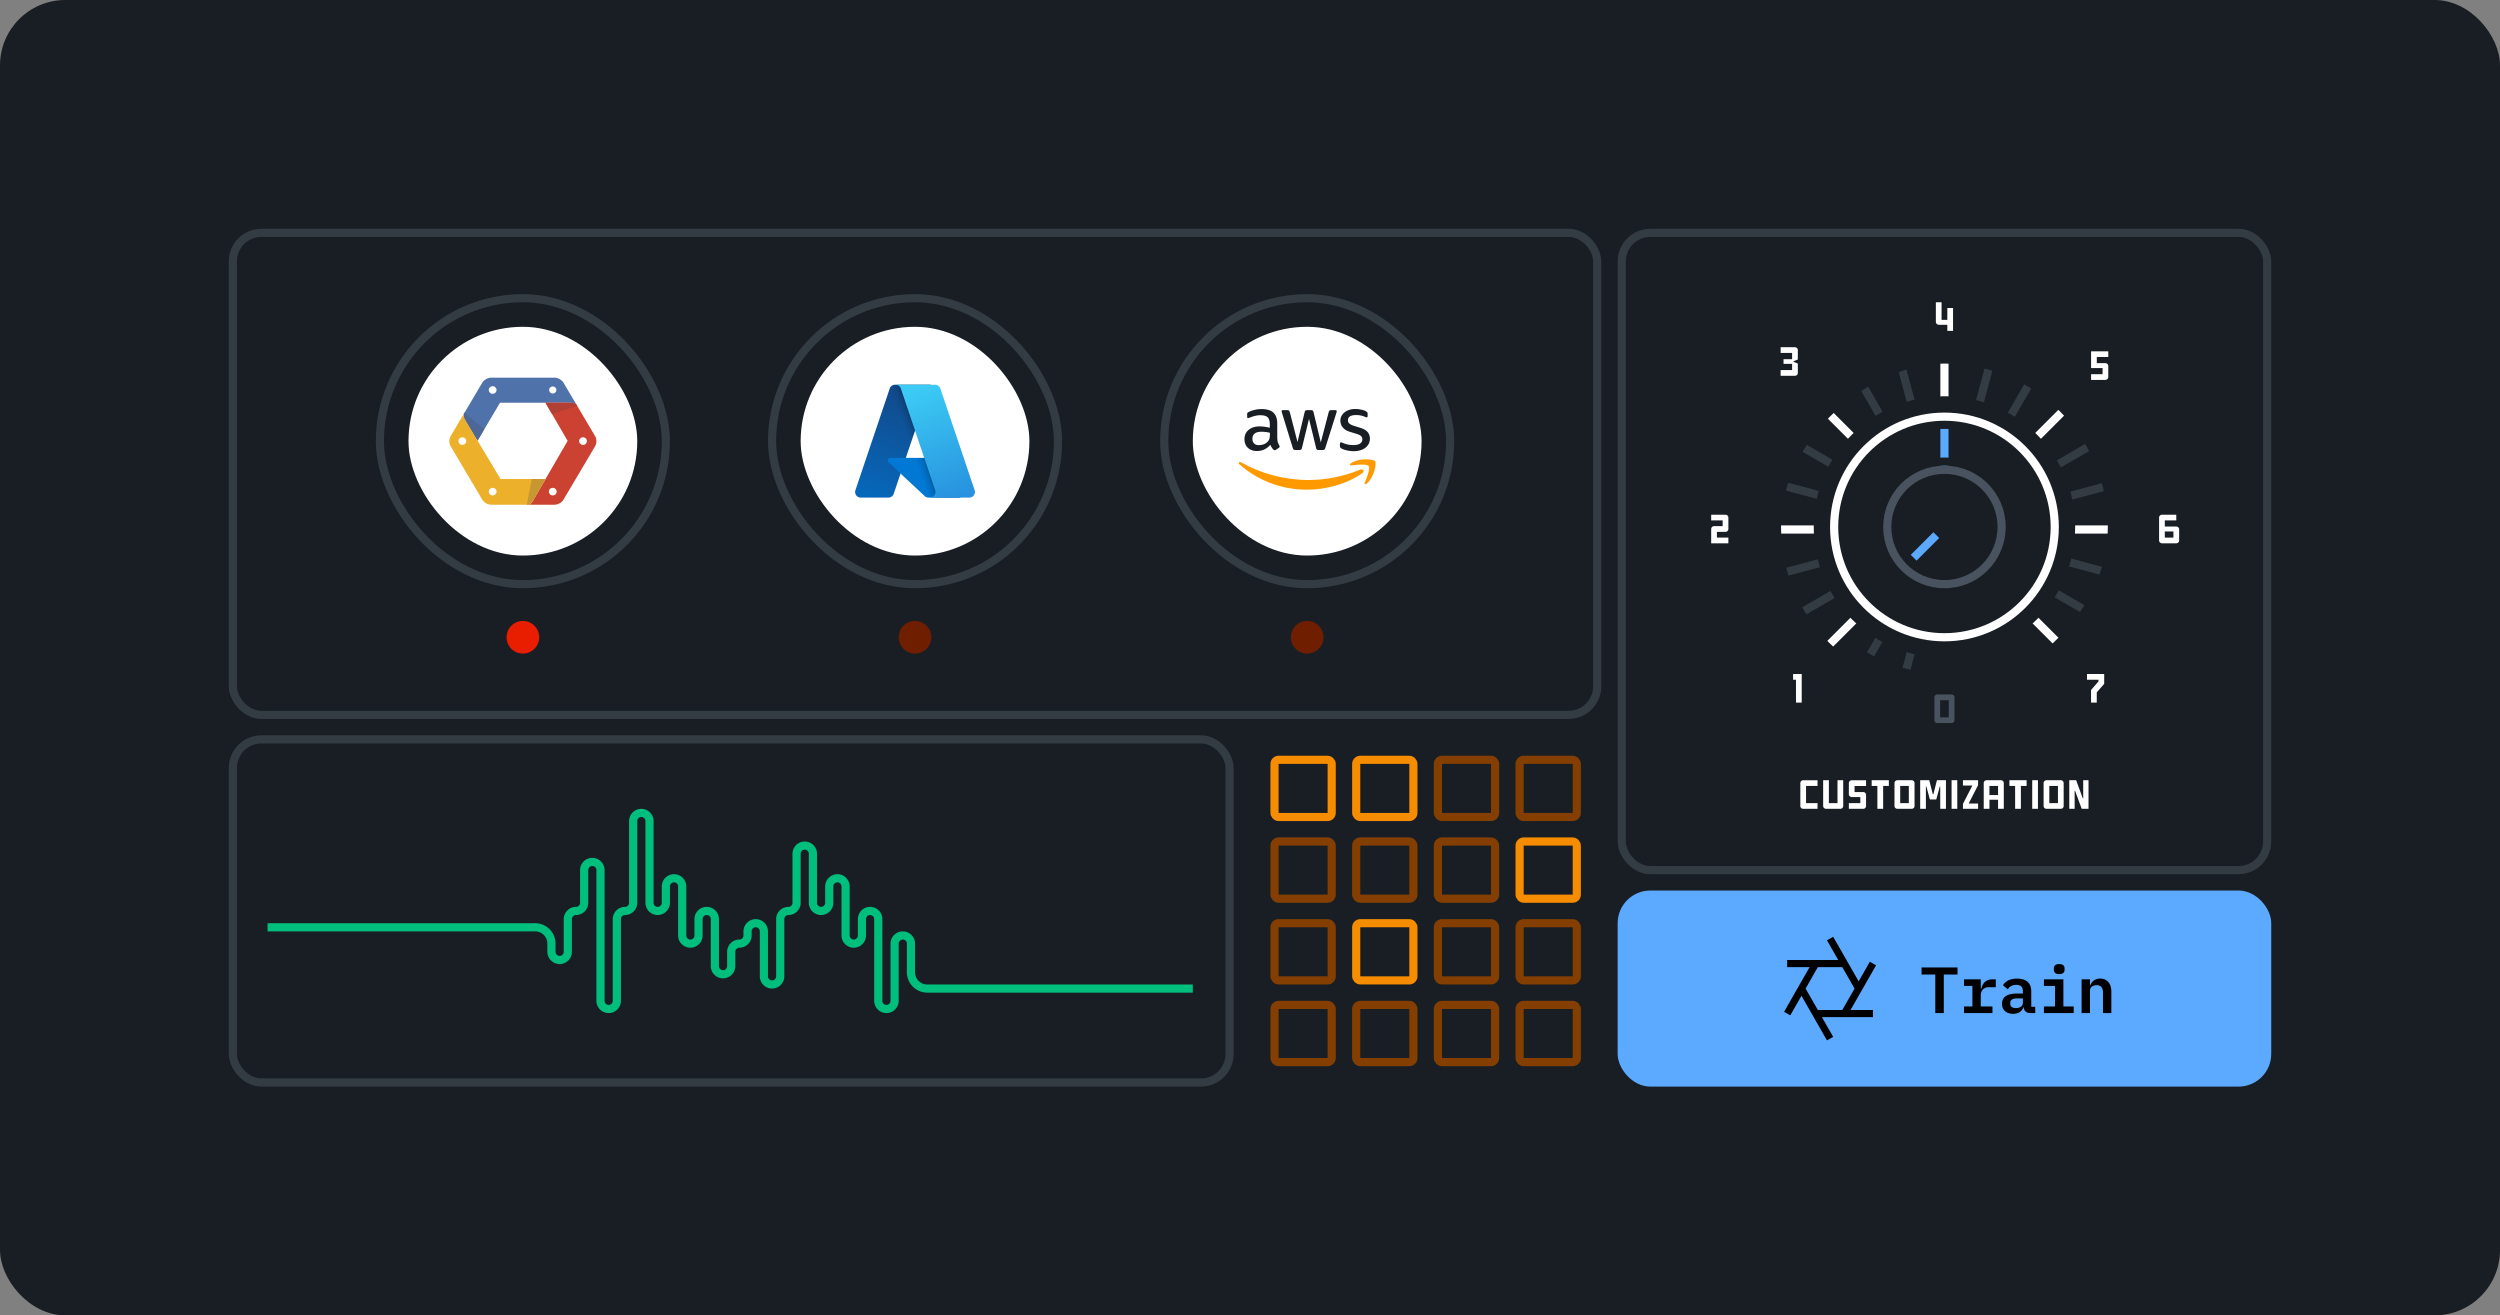 <svg width="612" height="322" fill="none" xmlns="http://www.w3.org/2000/svg"><rect width="100%" height="100%" fill="#808080" stroke="none"/><rect width="612" height="322" rx="16" fill="#181E23"/><rect x="100" y="80" width="56" height="56" rx="28" fill="#fff"/><path d="M127.99 112.79c-2.72 0-4.933-2.158-4.933-4.81 0-2.653 2.213-4.811 4.933-4.811 2.719 0 4.932 2.158 4.932 4.811 0 2.652-2.213 4.81-4.932 4.81z" fill="#fff"/><path d="M137.912 93.637c-.388-.655-1.34-1.191-2.115-1.191h-15.594c-.776 0-1.728.536-2.115 1.19l-4.557 7.699c-.036.497.058 1.016.283 1.396l3.084 5.143 5.506-9.277h17.403c.412 0 .872.152 1.273.391l-3.168-5.351z" fill="#5072AA"/><path d="M113.729 100.998l-.199.336c-.036.498.058 1.017.282 1.397l3.085 5.143 1.641-2.765-4.809-4.111z" fill="#4D6796"/><path d="M120.605 96.4a.941.941 0 01-.951-.928c0-.512.427-.928.951-.928.525 0 .952.416.952.928a.941.941 0 01-.952.928zM136.199 95.472a.87.87 0 01-.881.86.87.87 0 01-.881-.86.87.87 0 01.881-.86.87.87 0 01.881.86z" fill="#fff"/><path d="M145.709 106.809l-4.629-7.82c-.4-.24-.861-.392-1.273-.392h-6.276l5.427 9.329-8.591 14.804c-.189.319-.513.61-.884.824h6.314c.775 0 1.727-.536 2.115-1.191l7.797-13.172c.388-.655.388-1.727 0-2.382z" fill="#CC4232"/><path d="M141.289 99.34l-.208-.352c-.4-.24-.861-.391-1.273-.391h-6.275l1.633 2.808 6.123-2.066z" fill="#B23F33"/><path d="M135.318 121.279a.941.941 0 01-.952-.928c0-.512.427-.928.952-.928.525 0 .952.416.952.928a.941.941 0 01-.952.928zM142.723 108.908a.94.94 0 01-.951-.928.94.94 0 01.951-.928c.525 0 .952.416.952.928a.941.941 0 01-.952.928z" fill="#fff"/><path d="M122.524 117.256l-8.71-14.525c-.225-.38-.318-.899-.283-1.397l-3.24 5.475c-.388.655-.388 1.727 0 2.382l7.797 13.172c.388.655 1.34 1.191 2.115 1.191h9.28c.371-.214.695-.505.884-.824l3.176-5.474h-11.019z" fill="#ECB02A"/><path d="M128.955 123.554h.54c.371-.214.694-.505.883-.824l3.177-5.474h-3.383l-1.217 6.298z" fill="#C79732"/><path d="M120.605 121.279a.941.941 0 01-.951-.928c0-.512.427-.929.951-.929.525 0 .952.417.952.929a.942.942 0 01-.952.928zM113.186 108.908a.942.942 0 01-.952-.929c0-.511.427-.928.952-.928.525 0 .952.417.952.928a.942.942 0 01-.952.929z" fill="#fff"/><rect x="93" y="73" width="70" height="70" rx="35" stroke="#333C42" stroke-width="2"/><circle cx="128" cy="156" r="4" fill="#E91D00"/><rect x="196" y="80" width="56" height="56" rx="28" fill="#fff"/><path d="M219.113 94.181h8.679l-9.01 26.696a1.39 1.39 0 01-.504.682 1.39 1.39 0 01-.807.259h-6.755a1.38 1.38 0 01-1.309-1.823l8.394-24.872a1.388 1.388 0 011.312-.942z" fill="url(#paint0_linear_2_16171)"/><path d="M231.725 112.087h-13.763a.638.638 0 00-.435 1.103l8.844 8.255c.257.24.596.373.948.373h7.794l-3.388-9.731z" fill="#0078D4"/><path d="M219.113 94.181a1.372 1.372 0 00-1.315.96l-8.381 24.831a1.378 1.378 0 00.666 1.692c.197.102.415.155.637.154h6.929a1.488 1.488 0 001.137-.966l1.671-4.926 5.97 5.568c.25.207.564.322.889.324h7.764l-3.405-9.731-9.927.002 6.075-17.908h-8.71z" fill="url(#paint1_linear_2_16171)"/><path d="M230.198 95.121a1.378 1.378 0 00-1.309-.94h-9.673a1.384 1.384 0 011.309.94l8.395 24.874a1.375 1.375 0 01-.187 1.248 1.38 1.38 0 01-1.122.576h9.673a1.386 1.386 0 001.366-1.178 1.375 1.375 0 00-.057-.646l-8.395-24.874z" fill="url(#paint2_linear_2_16171)"/><rect x="189" y="73" width="70" height="70" rx="35" stroke="#333C42" stroke-width="2"/><circle cx="224" cy="156" r="4" fill="#6F1E00"/><rect x="292" y="80" width="56" height="56" rx="28" fill="#fff"/><g clip-path="url(#clip0_2_16171)"><path d="M312.696 107.297c0 .406.045.736.123.978.089.241.2.505.356.791a.472.472 0 01.078.253c0 .11-.067.219-.212.329l-.701.462c-.1.066-.2.099-.289.099-.112 0-.223-.055-.334-.154a3.38 3.38 0 01-.401-.517 7.898 7.898 0 01-.345-.648c-.869 1.011-1.96 1.517-3.274 1.517-.935 0-1.681-.264-2.226-.792-.546-.527-.824-1.23-.824-2.11 0-.934.334-1.692 1.013-2.263.679-.572 1.581-.857 2.728-.857.378 0 .768.033 1.18.088.412.054.835.142 1.28.241v-.802c0-.835-.178-1.417-.523-1.758-.356-.341-.958-.506-1.815-.506-.39 0-.79.044-1.202.143a8.97 8.97 0 00-1.203.374 3.272 3.272 0 01-.389.143.693.693 0 01-.179.033c-.155 0-.233-.11-.233-.341v-.538c0-.176.022-.308.078-.385.055-.077.155-.154.311-.231a6.48 6.48 0 011.403-.494 6.833 6.833 0 011.737-.209c1.325 0 2.293.297 2.917.89.612.593.924 1.494.924 2.703v3.561h.022zm-4.52 1.67c.367 0 .746-.066 1.147-.198a2.483 2.483 0 001.058-.703c.178-.209.311-.44.378-.703.067-.264.111-.583.111-.956v-.462a9.368 9.368 0 00-1.024-.187 8.48 8.48 0 00-1.046-.066c-.746 0-1.292.143-1.659.44-.368.297-.546.714-.546 1.264 0 .516.134.901.412 1.164.267.275.657.407 1.169.407zm8.94 1.187c-.2 0-.334-.033-.423-.11-.089-.066-.167-.22-.234-.429l-2.616-8.494c-.067-.22-.1-.363-.1-.44 0-.176.089-.274.267-.274h1.091c.212 0 .356.033.434.109.089.066.156.22.223.429l1.871 7.275 1.736-7.275c.056-.22.123-.363.212-.429.089-.065.245-.109.445-.109h.891c.211 0 .356.033.445.109.089.066.167.22.212.429l1.759 7.363 1.926-7.363c.067-.22.145-.363.223-.429.089-.065.234-.109.434-.109h1.035c.178 0 .279.088.279.274 0 .055-.011.11-.023.176a1.501 1.501 0 01-.078.275l-2.683 8.494c-.067.22-.144.363-.234.429-.089.066-.233.11-.423.11h-.957c-.212 0-.356-.033-.445-.11-.09-.077-.167-.22-.212-.44l-1.726-7.088-1.714 7.077c-.056.22-.123.363-.212.44-.089.077-.245.11-.445.11h-.958zm14.307.297a7.458 7.458 0 01-1.715-.198c-.556-.132-.99-.275-1.28-.44-.178-.099-.301-.209-.345-.308a.753.753 0 01-.067-.307v-.561c0-.23.089-.34.256-.34.067 0 .134.011.201.033.066.022.167.066.278.11.379.164.79.296 1.225.384.445.088.879.132 1.325.132.701 0 1.247-.121 1.625-.363.379-.241.579-.593.579-1.044 0-.307-.1-.56-.301-.769-.2-.209-.579-.395-1.124-.571l-1.614-.495c-.813-.252-1.414-.626-1.782-1.121a2.598 2.598 0 01-.557-1.593c0-.462.101-.868.301-1.22.201-.351.468-.659.802-.901a3.543 3.543 0 011.158-.571 4.904 4.904 0 011.402-.187c.245 0 .501.011.746.044.256.033.49.077.724.121.223.055.434.11.635.176.2.065.356.131.467.197.156.088.268.176.334.275a.586.586 0 01.101.363v.516c0 .231-.09.352-.257.352-.089 0-.233-.044-.423-.132-.634-.286-1.347-.429-2.137-.429-.635 0-1.136.099-1.481.308-.345.209-.523.528-.523.978 0 .308.111.572.334.78.222.209.634.418 1.224.605l1.581.494c.802.253 1.381.605 1.726 1.055.345.451.512.967.512 1.539 0 .472-.1.901-.289 1.274a2.963 2.963 0 01-.813.967c-.345.275-.757.473-1.236.616a5.352 5.352 0 01-1.592.231z" fill="#181E23"/><path fill-rule="evenodd" clip-rule="evenodd" d="M333.527 115.791c-3.663 2.671-8.984 4.088-13.56 4.088-6.413 0-12.192-2.341-16.556-6.231-.345-.307-.033-.725.379-.483 4.72 2.703 10.543 4.341 16.566 4.341 4.064 0 8.529-.836 12.637-2.55.612-.275 1.136.396.534.835z" fill="#F90"/><path fill-rule="evenodd" clip-rule="evenodd" d="M335.053 114.077c-.468-.593-3.095-.286-4.287-.143-.356.044-.412-.264-.089-.494 2.093-1.451 5.534-1.033 5.934-.55.401.495-.111 3.89-2.071 5.517-.3.252-.59.12-.456-.209.445-1.088 1.436-3.539.969-4.121z" fill="#F90"/></g><rect x="285" y="73" width="70" height="70" rx="35" stroke="#333C42" stroke-width="2"/><circle cx="320" cy="156" r="4" fill="#6F1E00"/><rect x="57" y="57" width="334" height="118" rx="7" stroke="#333C42" stroke-width="2"/><path d="M292 242h-65a4 4 0 01-4-4v-7a2 2 0 00-2-2v0a2 2 0 00-2 2v14a2 2 0 01-2 2v0a2 2 0 01-2-2v-20a2 2 0 10-4 0v4a2 2 0 11-4 0v-12a2 2 0 10-4 0v4a2 2 0 11-4 0v-12a2 2 0 10-4 0v12a2 2 0 01-2 2 2 2 0 00-2 2v14a2 2 0 11-4 0v-11a2 2 0 10-4 0v1a2 2 0 01-2 2 2 2 0 00-2 2v3.5a2 2 0 01-2 2v0a2 2 0 01-2-2V225a2 2 0 00-2-2v0a2 2 0 00-2 2v4a2 2 0 01-2 2v0a2 2 0 01-2-2v-12a2 2 0 00-2-2v0a2 2 0 00-2 2v4a2 2 0 01-2 2v0a2 2 0 01-2-2v-20a2 2 0 00-2-2v0a2 2 0 00-2 2v20a2 2 0 01-2 2v0a2 2 0 00-2 2v20a2 2 0 01-2 2v0a2 2 0 01-2-2v-32a2 2 0 00-2-2v0a2 2 0 00-2 2v8a2 2 0 01-2 2v0a2 2 0 00-2 2v8a2 2 0 01-2 2v0a2 2 0 01-2-2v-2a4 4 0 00-4-4H65.5" stroke="#00BE7C" stroke-width="2"/><rect x="57" y="181" width="244" height="84" rx="7" stroke="#333C42" stroke-width="2"/><rect x="312" y="186" width="14" height="14" rx="1" stroke="#F68C00" stroke-width="2"/><rect x="332" y="186" width="14" height="14" rx="1" stroke="#F68C00" stroke-width="2"/><rect x="352" y="186" width="14" height="14" rx="1" stroke="#843F00" stroke-width="2"/><rect x="372" y="186" width="14" height="14" rx="1" stroke="#843F00" stroke-width="2"/><rect x="312" y="206" width="14" height="14" rx="1" stroke="#843F00" stroke-width="2"/><rect x="332" y="206" width="14" height="14" rx="1" stroke="#843F00" stroke-width="2"/><rect x="352" y="206" width="14" height="14" rx="1" stroke="#843F00" stroke-width="2"/><rect x="372" y="206" width="14" height="14" rx="1" stroke="#F68C00" stroke-width="2"/><rect x="312" y="226" width="14" height="14" rx="1" stroke="#843F00" stroke-width="2"/><rect x="332" y="226" width="14" height="14" rx="1" stroke="#F68C00" stroke-width="2"/><rect x="352" y="226" width="14" height="14" rx="1" stroke="#843F00" stroke-width="2"/><rect x="372" y="226" width="14" height="14" rx="1" stroke="#843F00" stroke-width="2"/><rect x="312" y="246" width="14" height="14" rx="1" stroke="#843F00" stroke-width="2"/><rect x="332" y="246" width="14" height="14" rx="1" stroke="#843F00" stroke-width="2"/><rect x="352" y="246" width="14" height="14" rx="1" stroke="#843F00" stroke-width="2"/><rect x="372" y="246" width="14" height="14" rx="1" stroke="#843F00" stroke-width="2"/><g clip-path="url(#clip1_2_16171)"><path d="M476 129.625l28.75-28.75M476 129.625V89m0 40.625l28.125 28.125M476 129.625h40m-40 0h-40m40 0l-28.75-28.75m28.75 28.75l-28.125 28.125" stroke="#fff" stroke-width="2"/><path d="M476.162 129.604l20.329-35.212m-20.329 35.212l-10.515-39.241m10.515 39.241l34.446 19.887m-34.446-19.887l38.637-10.353m-38.637 10.353l-38.637 10.352m38.637-10.352l-35.212-20.33M475.874 129.074l-17.963 31.112M476.01 129.017l-9.298 34.702M476.312 129.541l10.524-39.273m-10.524 39.273L456 94.359m20.312 35.182l38.42 10.295m-38.42-10.295l34.641-20m-34.641 20l-34.641 20m34.641-20l-39.273-10.523" stroke="#333C42" stroke-width="2"/><circle cx="476" cy="129" r="30" transform="rotate(90 476 129)" fill="#181E23" stroke="#181E23" stroke-width="4"/><circle cx="476" cy="129" r="27" transform="rotate(90 476 129)" fill="#181E23" stroke="#fff" stroke-width="2"/><path fill="#5CAAFF" d="M475 105h2v10h-2z"/><path d="M476 113c-8.837 0-16 7.163-16 16s7.163 16 16 16 16-7.163 16-16-7.163-16-16-16z" stroke="#181E23" stroke-width="2"/><path d="M462 129c0-7.732 6.268-14 14-14s14 6.268 14 14-6.268 14-14 14-14-6.268-14-14z" fill="#181E23" stroke="#49535F" stroke-width="2"/><path fill="#5CAAFF" d="M473.293 130.293l1.414 1.414-5.533 5.533-1.414-1.414z"/></g><path d="M474.255 177h3.5a.7.7 0 00.7-.69v-5.61c0-.38-.31-.7-.7-.7h-3.5a.71.71 0 00-.71.7v5.61c0 .38.33.69.71.69zm.7-1.4l-.01-.01v-4.18l.01-.01h2.09l.01.01v4.18l-.01.01h-2.09z" fill="#49535F"/><path d="M439.897 91.79c.14-.12.21-.3.21-.48V89l-1.03-.43v-.14l1.03-.43v-2.3c0-.18-.07-.36-.2-.5a.811.811 0 00-.5-.2h-3.51v1.4h2.81v1.54h-2.1v1.13h2.1v1.53h-2.81V92h3.51c.17 0 .36-.08.49-.21zM476.707 75.4v2.91h-1.41V74h-1.4v4.8c0 .38.36.71.71.71h2.1V81h1.4v-5.6h-1.4zM516.107 86h-4.21v4.11h2.81v1.49h-2.81V93h3.51c.17 0 .36-.08.49-.21.14-.12.21-.3.21-.48V89.6c0-.18-.07-.36-.21-.5a.714.714 0 00-.49-.2h-2.11v-1.5h2.81V86zM528.755 126.2a.75.75 0 00-.21.5v5.61c0 .18.08.36.21.48.15.13.32.21.5.21h3.51c.18 0 .35-.08.48-.21.14-.14.21-.3.21-.48v-2.71c0-.18-.07-.36-.21-.5-.13-.13-.3-.2-.48-.2h-2.82v-1.5h2.81V126h-3.5c-.18 0-.35.08-.5.2zm1.19 3.91h2.11v1.49h-2.11v-1.49zM422.407 126h-3.51v1.4h2.81v1.4h-2.1c-.18 0-.35.07-.5.2a.77.77 0 00-.21.5v3.5h4.21v-1.4h-2.81v-1.4h2.11c.17 0 .36-.07.49-.21.14-.13.21-.31.21-.49v-2.8c0-.18-.07-.36-.21-.5a.763.763 0 00-.49-.2zM439.657 166.4v5.6h1.4v-7h-2.11v1.4h.71zM510.897 165v1.4h2.81v.41l-1.82 2.11V172h1.4v-2.5l1.82-2.11V165h-4.21zM441.433 198h3.5v-1.4h-2.8l-.01-.01v-4.18l.01-.01h2.8v-1.39l-3.5-.01a.71.71 0 00-.71.7v5.61c0 .38.33.69.71.69zm5.586 0h3.5a.7.7 0 00.7-.69V191h-1.4v5.59l-.01.01h-2.09l-.01-.01V191h-1.4v6.31c0 .38.33.69.71.69zm5.579 0h3.51a.7.7 0 00.7-.69v-2.72c0-.39-.32-.7-.7-.7h-2.1l-.01-.01v-1.46l.01-.01h2.8v-1.4h-3.5a.71.71 0 00-.71.7v2.7c0 .39.33.71.71.71h2.08l.02.01v1.46l-.02.01h-2.79v1.4zm9.796-7h-4.21v1.4h1.4v5.6h1.41v-5.6h1.4V191zm2.086 7h3.5a.7.7 0 00.7-.69v-5.61c0-.38-.31-.7-.7-.7h-3.5a.71.71 0 00-.71.7v5.61c0 .38.33.69.71.69zm.7-1.4l-.01-.01v-4.18l.01-.01h2.09l.01.01v4.18l-.01.01h-2.09zm4.879 1.4h1.4v-5.49h.11l.87 3.2h1.56l.87-3.2h.1V198h1.4v-7h-2.21l-.86 3.41h-.15l-.87-3.41h-2.22v7zm7.686 0h1.4v-7h-1.4v7zm2.783 0h3.71v-1.29h-2.26v-.11l2.26-4.39V191h-3.71v1.3h2.26v.1l-2.26 4.39V198zm9.298-7h-3.5a.71.71 0 00-.71.7v6.3h1.4v-2.23h2.11V198h1.4v-6.3c0-.39-.3-.7-.7-.7zm-2.81 3.63v-2.22l.01-.01h2.09l.01.01v2.22h-2.11zm9.099-3.63h-4.21v1.4h1.4v5.6h1.41v-5.6h1.4V191zm1.376 7h1.4v-7h-1.4v7zm3.493 0h3.5a.7.7 0 00.7-.69v-5.61c0-.38-.31-.7-.7-.7h-3.5a.71.71 0 00-.71.7v5.61c0 .38.33.69.71.69zm.7-1.4l-.01-.01v-4.18l.01-.01h2.09l.01.01v4.18l-.01.01h-2.09zm4.879 1.4h1.31v-4.45h.09l1.64 4.45h1.67v-7h-1.3v4.45h-.1l-1.63-4.45h-1.68v7z" fill="#fff"/><rect x="397" y="57" width="158" height="156" rx="7" stroke="#333C42" stroke-width="2"/><rect x="396" y="218" width="160" height="48" rx="8" fill="#5CAAFF"/><path fill-rule="evenodd" clip-rule="evenodd" d="M449.992 235l-2.752-4.816 1.52-.868 6.24 10.92 2.74-4.795 1.52.868-6.252 10.941h5.492V249h-12.492l2.752 4.816-1.52.868-6.24-10.92-2.74 4.795-1.52-.868 6.252-10.941H437.5V235h12.492zm1 1.75h-5.984l-3 5.25 3 5.25h5.984l3-5.25-3-5.25z" fill="#000"/><path d="M479.2 238.56v-1.728h-8.8v1.728h3.36V248h2.08v-9.44h3.36zm1.594 9.44h6.96v-1.616h-2.864V243.6c0-1.056.688-1.936 1.984-1.936h1.696v-1.92h-.896c-1.648 0-2.352 1.088-2.656 2.256h-.128v-2.256h-4.096v1.616h2.048v5.024h-2.048V248zm17.433 0v-1.536h-.975v-3.888c0-1.984-1.312-3.024-3.472-3.024-1.792 0-2.944.72-3.456 1.632l1.168.992c.448-.64 1.04-1.088 2.08-1.088 1.136 0 1.632.544 1.632 1.584v.544h-1.456c-2.432 0-3.664.832-3.664 2.496 0 1.552 1.072 2.48 2.72 2.48 1.28 0 2.192-.592 2.496-1.616h.08c.096.88.656 1.424 1.648 1.424h1.199zm-4.735-1.216c-.848 0-1.376-.352-1.376-1.008v-.32c0-.688.56-1.056 1.68-1.056h1.408v1.104c0 .784-.736 1.28-1.712 1.28zm10.601-8.32c.96 0 1.312-.464 1.312-1.04v-.384c0-.576-.352-1.04-1.312-1.04-.96 0-1.312.464-1.312 1.04v.384c0 .576.352 1.04 1.312 1.04zM500.349 248h7.296v-1.616h-2.528v-6.64h-4.768v1.616h2.72v5.024h-2.72V248zm11.274 0v-5.52c0-.88.8-1.312 1.632-1.312 1.024 0 1.552.608 1.552 1.792V248h2.048v-5.328c0-2-1.12-3.12-2.736-3.12-1.344 0-2.048.752-2.416 1.648h-.08v-1.456h-2.048V248h2.048z" fill="#000"/><defs><linearGradient id="paint0_linear_2_16171" x1="222.276" y1="96.229" x2="213.262" y2="122.858" gradientUnits="userSpaceOnUse"><stop stop-color="#114A8B"/><stop offset="1" stop-color="#0669BC"/></linearGradient><linearGradient id="paint1_linear_2_16171" x1="225.092" y1="108.639" x2="223.007" y2="109.344" gradientUnits="userSpaceOnUse"><stop stop-opacity=".3"/><stop offset=".071" stop-opacity=".2"/><stop offset=".321" stop-opacity=".1"/><stop offset=".623" stop-opacity=".05"/><stop offset="1" stop-opacity="0"/></linearGradient><linearGradient id="paint2_linear_2_16171" x1="223.945" y1="95.453" x2="233.839" y2="121.813" gradientUnits="userSpaceOnUse"><stop stop-color="#3CCBF4"/><stop offset="1" stop-color="#2892DF"/></linearGradient><clipPath id="clip0_2_16171"><path fill="#fff" transform="translate(303.077 100)" d="M0 0h33.846v20H0z"/></clipPath><clipPath id="clip1_2_16171"><rect x="516" y="89" width="80" height="80" rx="40" transform="rotate(90 516 89)" fill="#fff"/></clipPath></defs></svg>
